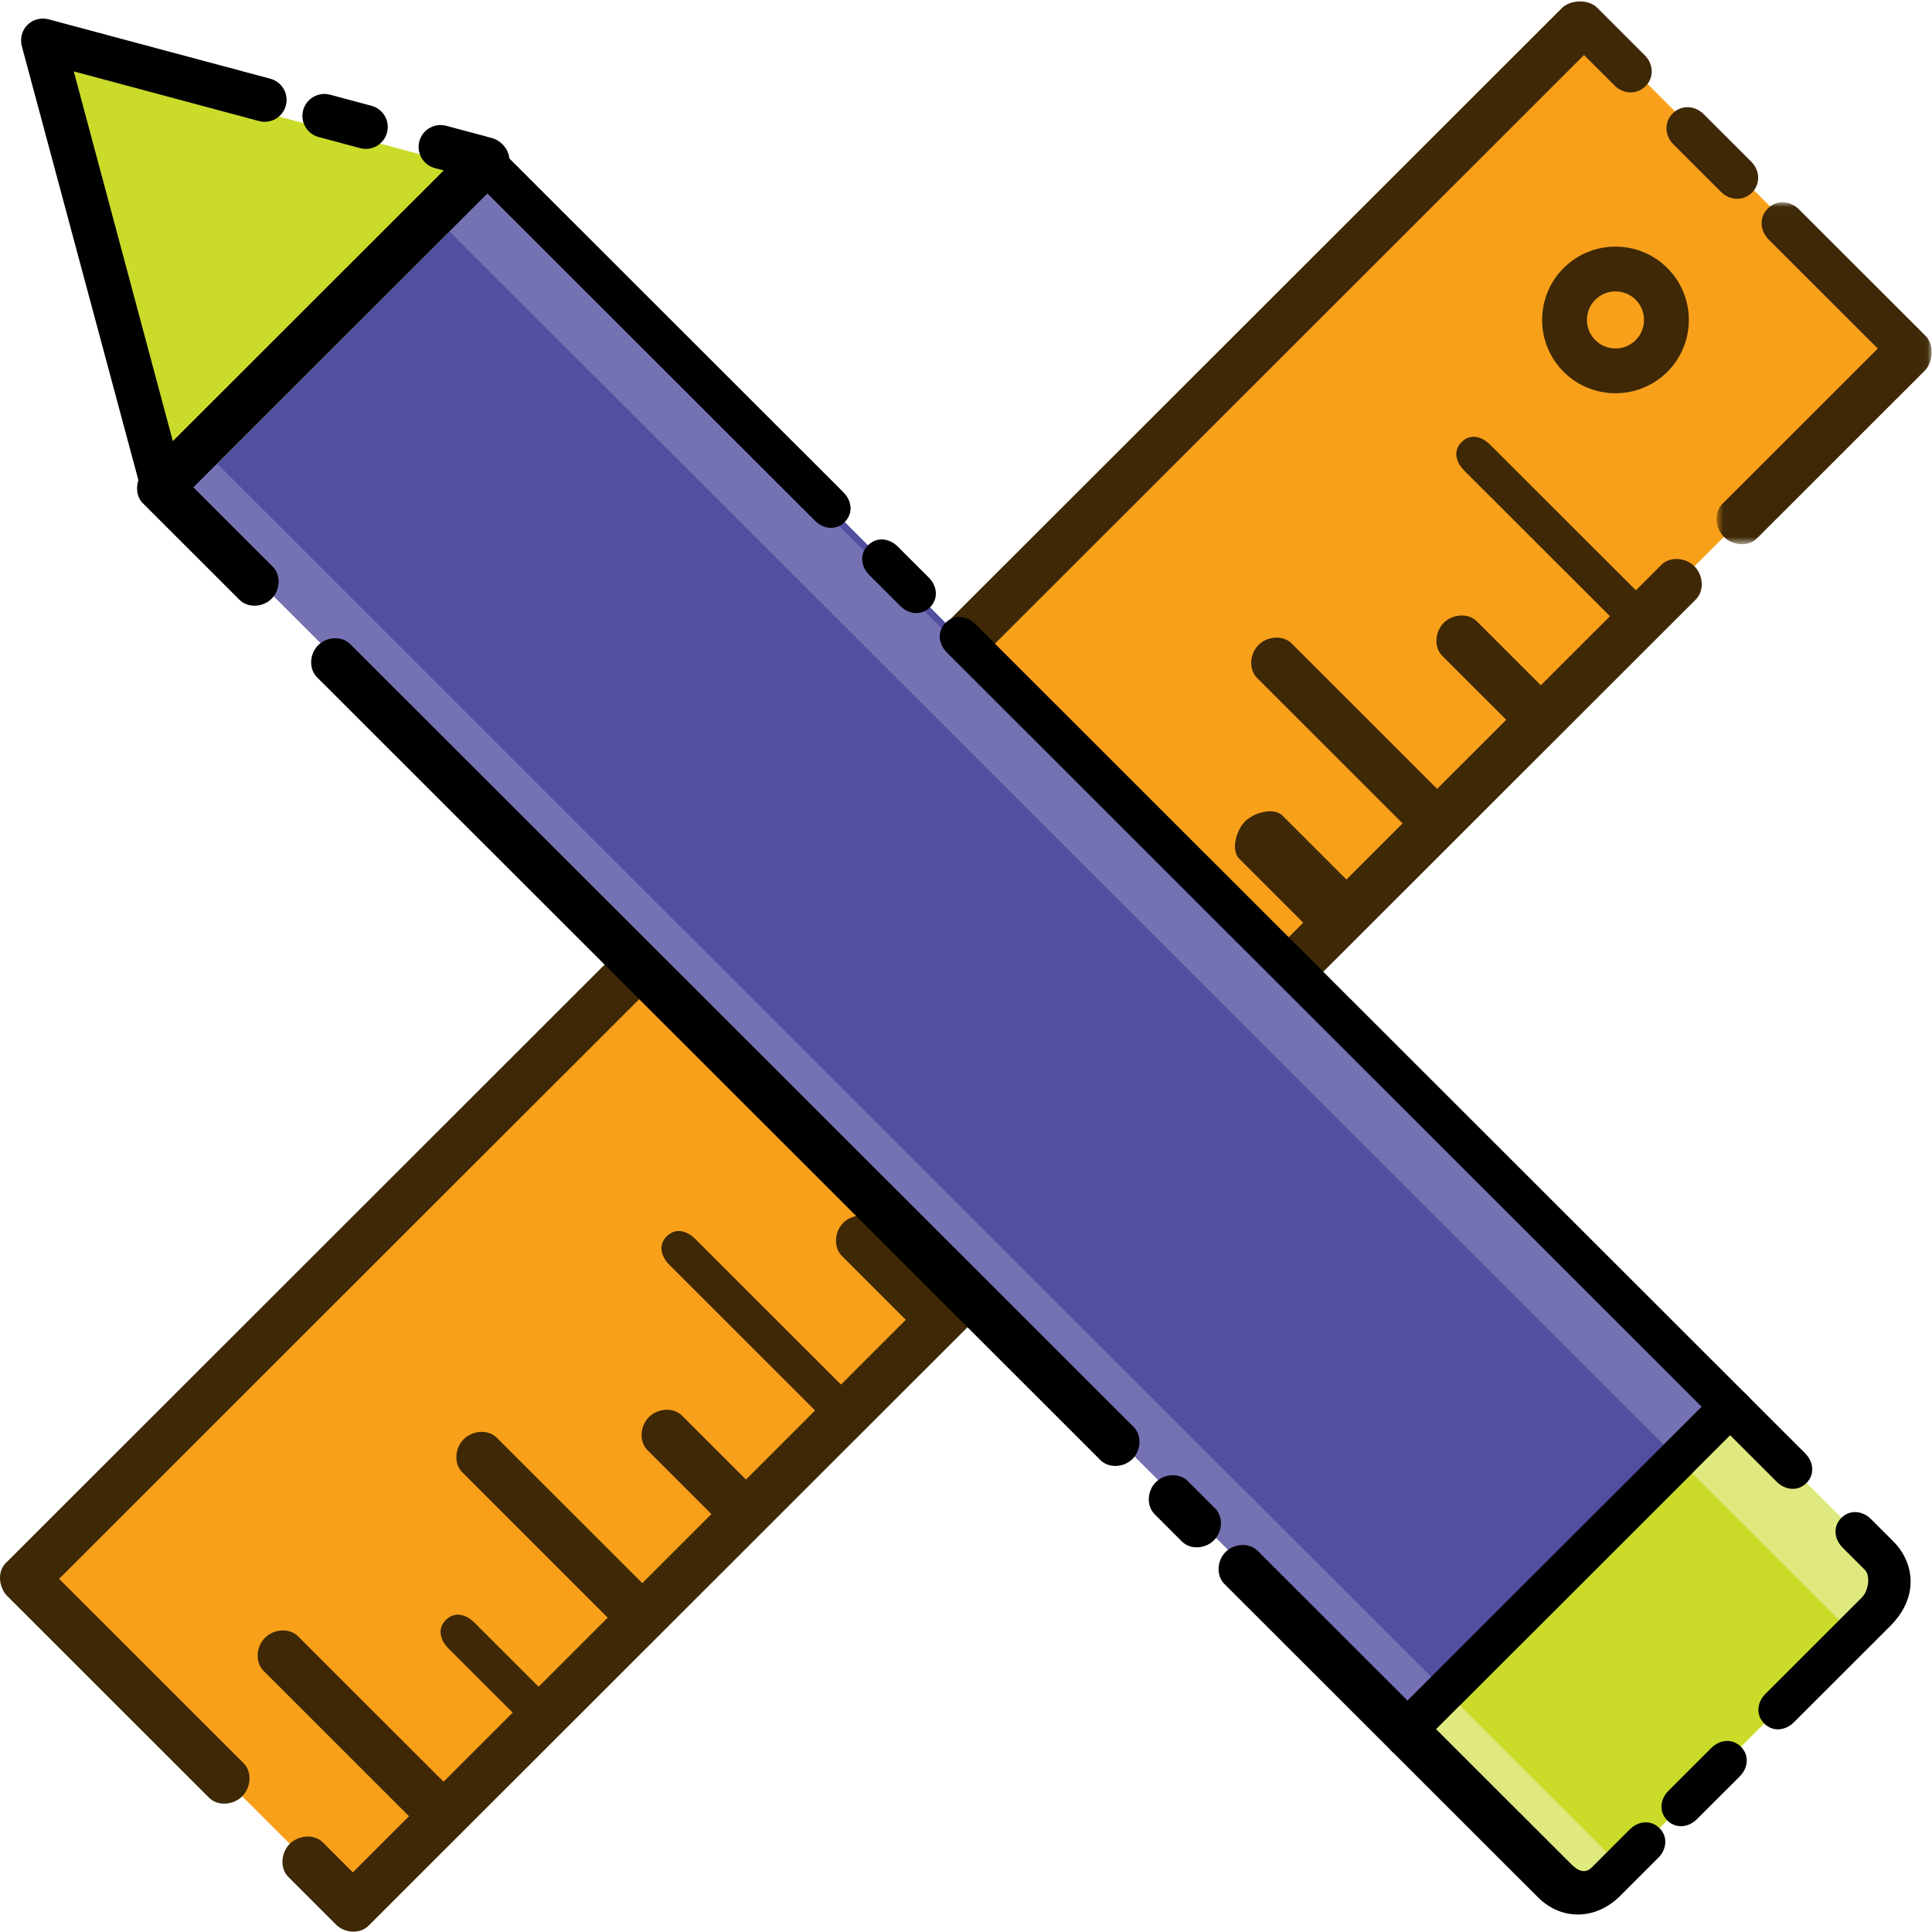 <?xml version="1.0" encoding="UTF-8" standalone="no"?>
<svg width="199px" height="199px" viewBox="0 0 199 199" version="1.1" xmlns="http://www.w3.org/2000/svg" xmlns:xlink="http://www.w3.org/1999/xlink">
    <!-- Generator: Sketch 3.7.2 (28276) - http://www.bohemiancoding.com/sketch -->
    <title>Design</title>
    <desc>Created with Sketch.</desc>
    <defs>
        <polygon id="path-1" points="22.969 35.243 22.969 0.021 0.809 0.021 0.809 35.243 22.969 35.243"></polygon>
    </defs>
    <g id="Page-1" stroke="none" stroke-width="1" fill="none" fill-rule="evenodd">
        <g id="Desktop-HD" transform="translate(-481, -2481)">
            <g id="Group-4" transform="translate(390, 2378)">
                <g id="Design" transform="translate(91, 103)">
                    <polygon id="Fill-1" fill="#F9A01B" points="2.529 162.622 36.346 196.414 196.975 35.903 163.159 2.11"></polygon>
                    <g id="Group-78" transform="translate(0, 0.107)">
                        <path d="M172.366,14.761 L177.265,19.657 C178.167,20.558 179.553,20.634 180.455,19.733 C181.356,18.832 181.281,17.446 180.379,16.544 L175.48,11.649 C174.578,10.747 173.192,10.672 172.29,11.573 C171.388,12.475 171.464,13.86 172.366,14.761" id="Fill-2" fill="#3E2806"></path>
                        <g id="Group-6" transform="translate(176, 20.703)">
                            <mask id="mask-2" fill="white">
                                <use xlink:href="#path-1"></use>
                            </mask>
                            <g id="Clip-5"></g>
                            <path d="M1.563,34.489 C2.465,35.39 4.074,35.538 4.976,34.635 L22.24,17.385 C23.142,16.484 23.244,14.692 22.343,13.791 L9.279,0.737 C8.377,-0.165 6.99,-0.241 6.088,0.66 C5.186,1.563 5.262,2.948 6.163,3.849 L17.415,15.092 L1.417,31.079 C0.514,31.98 0.662,33.588 1.563,34.489" id="Fill-4" fill="#3E2806" mask="url(#mask-2)"></path>
                        </g>
                        <path d="M29.7,193.223 L34.599,198.118 C35.501,199.019 37.069,199.141 37.97,198.239 L174.678,61.634 C175.58,60.733 175.432,59.125 174.53,58.224 C173.629,57.321 172.02,57.175 171.118,58.076 L36.345,192.75 L33.26,189.665 C32.358,188.764 30.749,188.911 29.846,189.813 C28.944,190.714 28.798,192.322 29.7,193.223" id="Fill-7" fill="#3E2806"></path>
                        <g id="Group-11" transform="translate(0, 93.792)" fill="#3E2806">
                            <path d="M0.772,70.524 L21.534,91.271 C22.437,92.173 24.045,92.026 24.948,91.125 C25.849,90.224 25.996,88.616 25.094,87.715 L6.088,68.723 L70.64,4.217 C71.543,3.316 71.396,1.708 70.494,0.807 C69.592,-0.094 67.983,-0.241 67.081,0.661 L0.595,67.099 C-0.308,68 -0.13,69.623 0.772,70.524" id="Fill-9"></path>
                        </g>
                        <path d="M71.894,93.201 C72.796,94.102 74.405,94.249 75.306,93.347 L79.74,88.918 C80.641,88.017 80.494,86.409 79.592,85.508 C78.69,84.607 77.081,84.46 76.18,85.361 L71.748,89.791 C70.845,90.692 70.992,92.3 71.894,93.201" id="Fill-12" fill="#3E2806"></path>
                        <path d="M83.092,82.011 C83.993,82.912 85.603,83.059 86.504,82.157 L163.158,5.561 L166.3,8.7 C167.203,9.602 168.589,9.677 169.491,8.776 C170.392,7.875 170.317,6.49 169.415,5.588 L164.516,0.693 C163.614,-0.208 161.765,-0.162 160.863,0.739 L82.945,78.601 C82.043,79.502 82.19,81.11 83.092,82.011" id="Fill-14" fill="#3E2806"></path>
                        <path d="M27.146,171.996 L42.309,187.149 C43.211,188.05 44.82,187.904 45.723,187.003 C46.625,186.102 46.771,184.494 45.869,183.593 L30.706,168.439 C29.804,167.538 28.195,167.685 27.292,168.586 C26.391,169.487 26.244,171.095 27.146,171.996" id="Fill-16" fill="#3E2806"></path>
                        <path d="M46.223,169.718 L53.222,176.711 C54.124,177.612 55.288,177.91 56.19,177.009 C57.092,176.107 56.793,174.945 55.892,174.044 L48.893,167.05 C47.991,166.149 46.827,165.851 45.925,166.752 C45.023,167.653 45.321,168.817 46.223,169.718" id="Fill-18" fill="#3E2806"></path>
                        <path d="M47.614,151.544 L62.777,166.696 C63.679,167.597 65.288,167.451 66.191,166.55 C67.093,165.649 67.239,164.041 66.337,163.14 L51.174,147.986 C50.272,147.085 48.663,147.232 47.76,148.133 C46.859,149.035 46.712,150.642 47.614,151.544" id="Fill-20" fill="#3E2806"></path>
                        <path d="M66.691,149.265 L73.69,156.258 C74.592,157.159 76.201,157.013 77.103,156.111 C78.004,155.21 78.152,153.602 77.25,152.701 L70.251,145.707 C69.349,144.806 67.74,144.954 66.837,145.855 C65.936,146.756 65.789,148.364 66.691,149.265" id="Fill-22" fill="#3E2806"></path>
                        <path d="M68.972,130.201 L84.135,145.354 C85.037,146.255 86.202,146.553 87.103,145.652 C88.005,144.751 87.707,143.587 86.805,142.686 L71.642,127.534 C70.74,126.632 69.575,126.334 68.674,127.235 C67.772,128.137 68.07,129.3 68.972,130.201" id="Fill-24" fill="#3E2806"></path>
                        <path d="M86.714,129.256 L93.713,136.25 C94.615,137.151 96.224,137.005 97.126,136.103 C98.027,135.202 98.175,133.594 97.272,132.693 L90.274,125.699 C89.371,124.798 87.763,124.945 86.861,125.846 C85.959,126.747 85.813,128.355 86.714,129.256" id="Fill-26" fill="#3E2806"></path>
                        <path d="M88.995,110.193 L104.158,125.345 C105.06,126.246 106.669,126.1 107.572,125.199 C108.474,124.298 108.62,122.69 107.718,121.789 L92.555,106.636 C91.653,105.734 90.044,105.882 89.141,106.783 C88.239,107.684 88.093,109.292 88.995,110.193" id="Fill-28" fill="#3E2806"></path>
                        <path d="M107.182,108.803 L114.181,115.797 C115.083,116.698 116.692,116.552 117.594,115.65 C118.495,114.749 118.643,113.141 117.741,112.24 L110.742,105.246 C109.841,104.345 108.231,104.492 107.329,105.393 C106.427,106.294 106.281,107.902 107.182,108.803" id="Fill-30" fill="#3E2806"></path>
                        <path d="M109.463,89.74 L124.626,104.892 C125.528,105.793 127.137,105.647 128.04,104.746 C128.942,103.845 129.088,102.237 128.186,101.336 L113.023,86.183 C112.121,85.282 110.512,85.429 109.609,86.33 C108.707,87.231 108.561,88.839 109.463,89.74" id="Fill-32" fill="#3E2806"></path>
                        <path d="M127.65,88.35 L134.649,95.344 C135.551,96.245 137.605,95.654 138.506,94.752 C139.409,93.851 140,91.799 139.098,90.897 L132.099,83.904 C131.198,83.002 129.144,83.594 128.242,84.495 C127.341,85.397 126.749,87.449 127.65,88.35" id="Fill-34" fill="#3E2806"></path>
                        <path d="M129.486,69.732 L144.649,84.884 C145.551,85.785 147.16,85.639 148.063,84.738 C148.965,83.837 149.111,82.229 148.209,81.328 L133.046,66.174 C132.144,65.273 130.535,65.421 129.632,66.322 C128.731,67.223 128.584,68.831 129.486,69.732" id="Fill-36" fill="#3E2806"></path>
                        <path d="M148.563,67.453 L155.562,74.447 C156.464,75.348 158.073,75.201 158.975,74.299 C159.876,73.398 160.024,71.79 159.122,70.889 L152.123,63.895 C151.221,62.994 149.612,63.142 148.709,64.043 C147.808,64.944 147.661,66.552 148.563,67.453" id="Fill-38" fill="#3E2806"></path>
                        <path d="M150.844,48.389 L166.007,63.542 C166.909,64.443 168.073,64.741 168.975,63.84 C169.877,62.939 169.579,61.775 168.677,60.874 L153.513,45.722 C152.612,44.821 151.447,44.523 150.545,45.424 C149.644,46.325 149.942,47.488 150.844,48.389" id="Fill-40" fill="#3E2806"></path>
                        <path d="M164.319,30.768 C163.172,31.914 163.172,33.778 164.319,34.925 C165.465,36.071 167.331,36.071 168.479,34.925 C169.625,33.778 169.625,31.914 168.479,30.768 C167.331,29.623 165.465,29.623 164.319,30.768 M161.052,27.504 C164,24.559 168.796,24.559 171.744,27.504 C174.692,30.451 174.692,35.243 171.744,38.188 C168.796,41.134 164.001,41.134 161.052,38.188 C158.105,35.243 158.105,30.45 161.052,27.504" id="Fill-42" fill="#3E2806"></path>
                        <polygon id="Fill-44" fill="#524FA1" points="18.442 51.545 51.666 18.345 179.675 146.26 146.451 179.46"></polygon>
                        <polygon id="Fill-46" fill="#CBDB2A" points="51.91 18.101 6.215 5.866 18.459 51.528"></polygon>
                        <path d="M144.985,177.995 L159.953,192.952 C161.54,194.538 164.232,194.891 165.819,193.305 L193.619,165.524 C195.208,163.938 194.764,161.34 193.176,159.753 L178.209,144.796 L144.985,177.995 Z" id="Fill-48" fill="#CBDB2A"></path>
                        <path d="M31.808,10.232 C32.36,9.68 33.184,9.43 33.992,9.646 L38.265,10.79 C39.471,11.113 40.187,12.351 39.863,13.556 C39.541,14.761 38.301,15.476 37.096,15.153 L32.823,14.008 C31.617,13.685 30.902,12.447 31.225,11.242 C31.332,10.846 31.537,10.502 31.808,10.232" id="Fill-50" fill="#000000"></path>
                        <polygon id="Fill-52" fill="#7572B4" points="46.291 23.716 51.177 18.834 179.186 146.749 174.3 151.631"></polygon>
                        <polygon id="Fill-54" fill="#7572B4" points="18.442 51.545 22.35 47.639 150.359 175.554 146.451 179.46"></polygon>
                        <path d="M2.814,2.467 L2.814,2.467 C3.385,1.897 4.218,1.673 4.997,1.882 L27.845,8.001 C29.051,8.323 29.766,9.561 29.443,10.766 C29.121,11.971 27.881,12.686 26.676,12.362 L7.598,7.247 L17.806,45.344 L45.723,17.449 L44.788,17.206 C43.583,16.883 42.873,15.649 43.195,14.444 C43.517,13.24 44.759,12.527 45.965,12.85 L50.69,14.117 C51.47,14.326 52.182,15.037 52.391,15.817 C52.601,16.596 52.481,17.53 51.91,18.101 L18.459,51.527 C17.889,52.098 16.954,52.218 16.174,52.009 C15.394,51.8 14.733,51.14 14.525,50.361 L2.255,4.673 C2.046,3.894 2.244,3.037 2.814,2.467" id="Fill-56" fill="#000000"></path>
                        <path d="M14.903,48.246 L48.455,14.719 C49.337,13.837 50.446,14.197 51.328,15.078 L86.876,50.601 C87.759,51.484 87.891,52.781 87.009,53.663 C86.127,54.544 84.827,54.413 83.945,53.531 L50.2,19.81 L19.907,50.08 L28.089,58.256 C28.971,59.137 28.859,60.68 27.977,61.562 C27.095,62.444 25.552,62.555 24.67,61.674 L14.683,51.695 C13.801,50.813 14.02,49.128 14.903,48.246" id="Fill-58" fill="#000000"></path>
                        <path d="M32.77,66.351 C33.653,65.469 35.196,65.358 36.078,66.239 L116.762,146.863 C117.645,147.745 117.533,149.288 116.65,150.169 C115.768,151.051 114.224,151.163 113.342,150.281 L32.658,69.656 C31.776,68.774 31.888,67.233 32.77,66.351" id="Fill-60" fill="#000000"></path>
                        <path d="M119.047,152.564 C119.929,151.682 121.472,151.57 122.354,152.452 L125.151,155.245 C126.033,156.127 125.921,157.669 125.037,158.55 C124.155,159.433 122.612,159.545 121.73,158.663 L118.935,155.869 C118.052,154.987 118.164,153.446 119.047,152.564" id="Fill-62" fill="#000000"></path>
                        <path d="M97.394,64.04 C98.276,63.158 99.574,63.29 100.458,64.171 L179.943,143.6 C180.826,144.482 180.766,145.17 179.884,146.052 L146.332,179.579 C145.45,180.461 144.181,181.098 143.299,180.216 L126.124,163.054 C125.242,162.173 125.354,160.63 126.236,159.748 C127.118,158.866 128.662,158.754 129.545,159.636 L144.985,175.066 L175.277,144.796 L97.525,67.102 C96.643,66.219 96.511,64.922 97.394,64.04" id="Fill-64" fill="#000000"></path>
                        <path d="M89.405,56.057 C90.287,55.176 91.586,55.307 92.469,56.189 L95.665,59.382 C96.547,60.263 96.678,61.562 95.796,62.444 C94.914,63.325 93.614,63.194 92.732,62.312 L89.537,59.119 C88.654,58.236 88.523,56.939 89.405,56.057" id="Fill-66" fill="#000000"></path>
                        <path d="M190.912,168.231 L193.619,165.525 C195.208,163.938 194.765,161.34 193.176,159.752 L178.209,144.795 L172.834,150.166" id="Fill-68" fill="#E0E97F"></path>
                        <path d="M166.971,192.154 L165.819,193.305 C164.232,194.891 161.54,194.538 159.953,192.952 L144.985,177.995 L148.894,174.089" id="Fill-70" fill="#E0E97F"></path>
                        <path d="M189.661,156.24 C190.544,155.358 191.842,155.49 192.725,156.371 L195.042,158.686 C197.017,160.661 197.851,164.226 194.687,167.388 L184.78,177.287 C183.898,178.169 182.6,178.3 181.717,177.419 C180.835,176.537 180.967,175.24 181.849,174.358 L191.755,164.459 C192.546,163.668 192.613,162.119 192.109,161.616 L189.793,159.302 C188.911,158.419 188.779,157.121 189.661,156.24" id="Fill-72" fill="#000000"></path>
                        <path d="M171.863,184.336 L176.256,179.946 C177.14,179.063 178.438,178.932 179.32,179.814 C180.203,180.695 180.071,181.994 179.189,182.875 L174.795,187.265 C173.912,188.147 172.614,188.279 171.732,187.398 C170.849,186.515 170.981,185.218 171.863,184.336" id="Fill-74" fill="#000000"></path>
                        <path d="M143.4,176.649 L176.952,143.122 C177.835,142.24 179.061,142.718 179.943,143.599 L185.934,149.587 C186.816,150.468 186.949,151.766 186.067,152.647 C185.184,153.529 183.885,153.398 183.003,152.516 L178.208,147.725 L147.917,177.996 L161.818,191.886 C162.524,192.592 163.248,192.945 163.955,192.239 L167.869,188.327 C168.751,187.446 170.05,187.313 170.932,188.195 C171.814,189.078 171.683,190.375 170.8,191.257 L166.886,195.168 C164.411,197.642 160.872,197.776 158.398,195.304 L143.3,180.217 C142.416,179.335 142.518,177.531 143.4,176.649" id="Fill-76" fill="#000000"></path>
                    </g>
                </g>
            </g>
        </g>
    </g>
</svg>